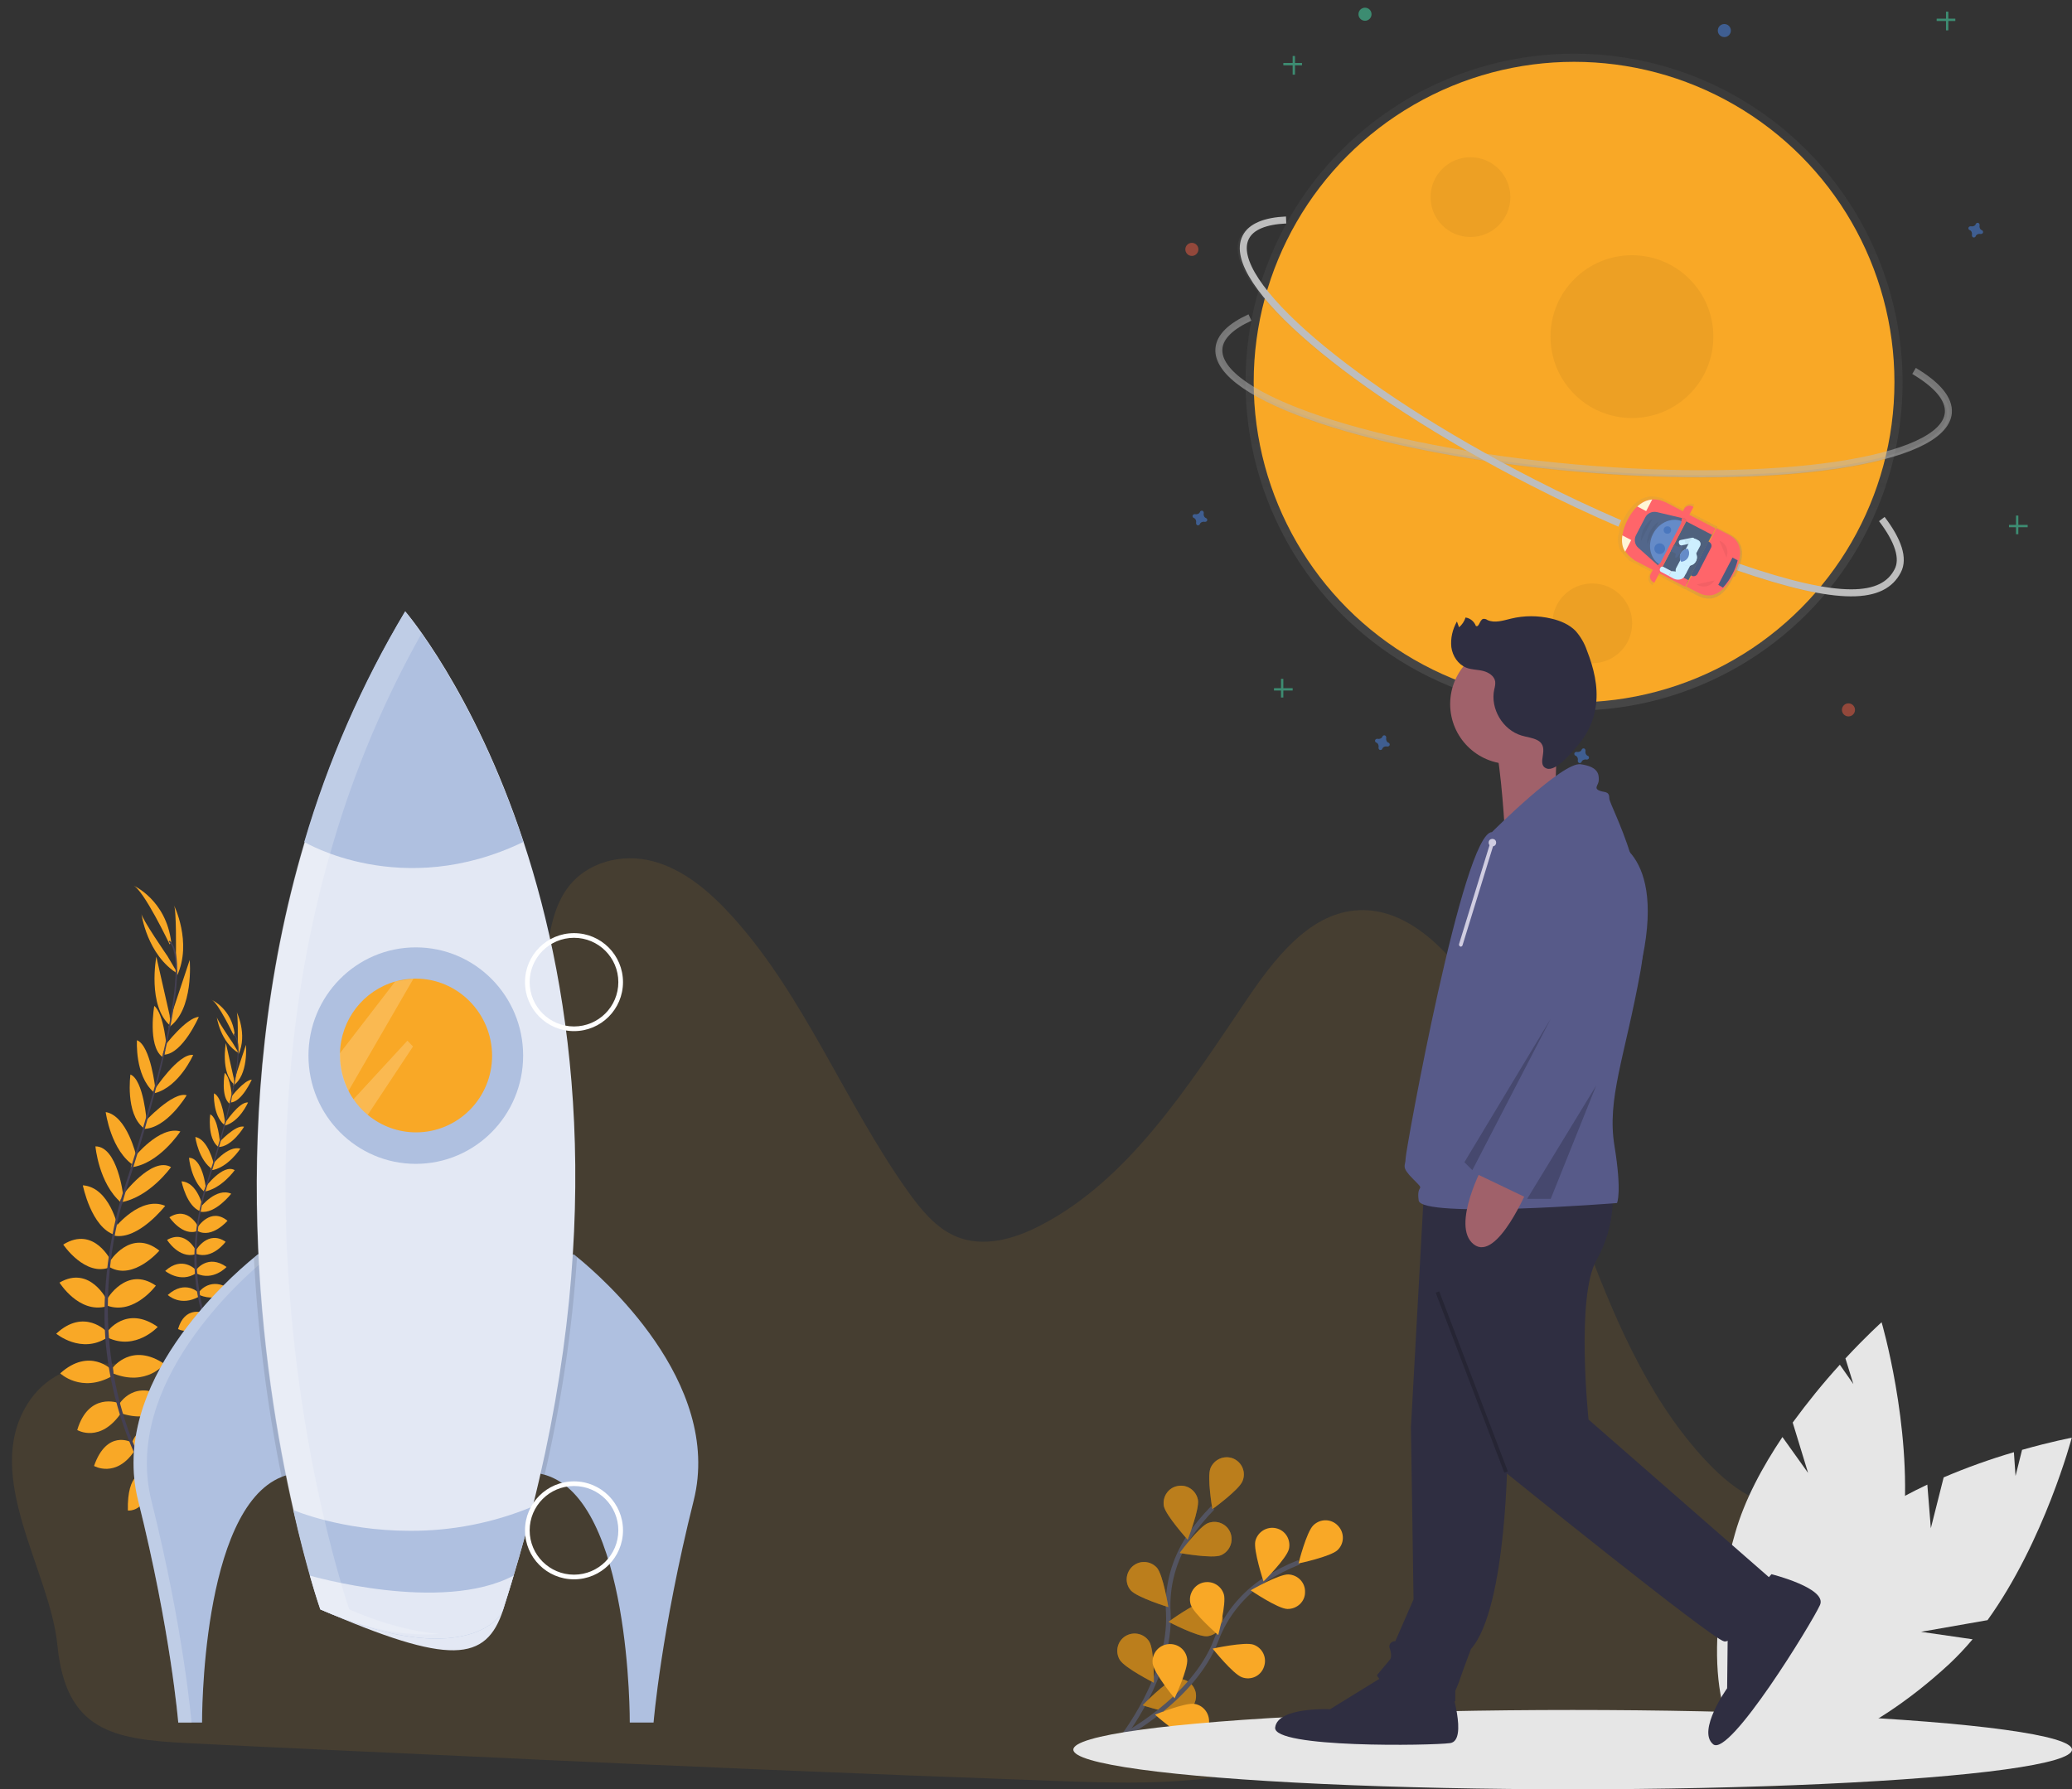 <?xml version="1.0" encoding="utf-8"?>
<!-- Generator: Adobe Illustrator 24.1.1, SVG Export Plug-In . SVG Version: 6.00 Build 0)  -->
<svg version="1.1" xmlns="http://www.w3.org/2000/svg" xmlns:xlink="http://www.w3.org/1999/xlink" x="0px" y="0px"
	 viewBox="0 0 888 767" style="enable-background:new 0 0 888 767;" xml:space="preserve">
<rect x="0" y="0" width="888" height="767" fill="#333333" stroke="none"/>
<style type="text/css">
	.st0{opacity:0.1;fill:#F9A826;enable-background:new    ;}
	.st1{fill:#F9A826;}
	.st2{fill:#444053;}
	.st3{fill:#AFC0E0;}
	.st4{opacity:0.2;fill:#FFFFFF;enable-background:new    ;}
	.st5{opacity:0.1;enable-background:new    ;}
	.st6{fill:#E3E8F4;}
	.st7{fill:none;stroke:#535461;stroke-width:2;stroke-miterlimit:10;}
	.st8{opacity:0.25;enable-background:new    ;}
	.st9{fill:url(#SVGID_1_);}
	.st10{opacity:5.000000e-02;enable-background:new    ;}
	.st11{fill:url(#SVGID_2_);}
	.st12{opacity:0.5;fill:none;stroke:#BDBDBD;stroke-width:3;stroke-miterlimit:10;enable-background:new    ;}
	.st13{fill:url(#SVGID_3_);}
	.st14{fill:none;stroke:#BDBDBD;stroke-width:3;stroke-miterlimit:10;}
	.st15{fill:url(#SVGID_4_);}
	.st16{opacity:0.5;}
	.st17{fill:#47E6B1;}
	.st18{opacity:0.5;fill:#4D8AF0;enable-background:new    ;}
	.st19{opacity:0.5;fill:#F55F44;enable-background:new    ;}
	.st20{opacity:0.5;fill:#47E6B1;enable-background:new    ;}
	.st21{fill:url(#SVGID_5_);}
	.st22{fill:#4F617D;}
	.st23{fill:#FF656A;}
	.st24{fill:#4A5C81;}
	.st25{fill:#FF6469;}
	.st26{fill:#FFF6D5;}
	.st27{fill:#53678B;}
	.st28{fill:#658BC8;}
	.st29{fill:#4A77BE;}
	.st30{fill:#CDEFFF;}
	.st31{fill:#FFFFFF;}
	.st32{fill:#E6E6E6;}
	.st33{fill:#2F2E41;}
	.st34{fill:#A0616A;}
	.st35{fill:#575A89;}
	.st36{opacity:0.2;enable-background:new    ;}
	.st37{fill:#D0CDE1;}
	.st38{fill:none;}
</style>
<g id="Layer_8">
	<path class="st0" d="M11.6,602.1c14.9-24.3,48.5-20.1,72.4-7.4s47.7,31.6,73.9,28c22.1-3.1,40.3-22.4,50.1-44.6
		c9.8-22.3,12.7-47.4,15.4-72c3.5-30.9,6.9-61.8,10.4-92.8c1.3-11.3,2.8-23.3,9.1-32.2c8.4-11.8,23.8-15.4,37-11.9
		c13.2,3.5,24.4,13.1,34,23.7c30.8,34,48.3,80,75.2,117.8c5.5,7.7,11.7,15.3,19.9,19c11.8,5.4,25.4,1.6,36.9-4.4
		c37.6-19.4,62.9-59,87.8-95.9c12.1-18,26.8-37.2,46.9-39.1c21.2-2.1,39.5,15.9,52,35c39.9,61.4,48.5,145.3,96.7,198.9
		c6,6.6,12.6,12.8,20.2,16.9c2.5,1.4,5.1,2.5,7.8,3.4c42.1,14.6,56.1,73,25,107.7c-0.7,0.7-1.4,1.5-2.1,2.2
		c-4.6,4.9-9.9,9.5-16.1,10.9c-5.8,1.3-11.8-0.2-17.6-1.9c-36.8-10.7-73.1-27.2-111.2-26.4c-37,0.7-72.1,17.8-108.7,24
		c-24.6,4.1-49.7,3.3-74.5,2.4c-82.9-3-165.7-6.4-248.6-10.4c-41.1-1.9-82.3-3.7-123.4-5.8c-31.7-1.6-51.9-5.3-55.5-42
		C21.4,673.1-7.5,633.2,11.6,602.1z"/>
</g>
<g id="Layer_7">
	<path class="st1" d="M69.1,642.6c0,0,8.5-1.9,14,3.8c0,0-3.6,3.2-12-0.4L69.1,642.6z"/>
	<path class="st1" d="M68.2,642.5c0,0-5,7.2-1.8,14.6c0,0,4.3-2.1,4.2-11.3L68.2,642.5z"/>
	<path class="st1" d="M62.5,631.7c0,0,3-6.6,17.3,1.4c0,0-1.5,4.4-7.6,4.5S64.3,634.9,62.5,631.7z"/>
	<path class="st1" d="M61.6,631.3c0,0-7.2-0.3-6.8,16.2c0,0,4.6,0.6,7.4-4.8C65.1,637.2,63.6,634.4,61.6,631.3z"/>
	<path class="st1" d="M56.6,618.4c0,0,3.2-11.5,18.3-4.5c0,0-2.6,10.5-16.6,8.2L56.6,618.4z"/>
	<path class="st1" d="M51,602c0,0,6.8-11.8,20.9-2.2c0,0-4,10.9-19.5,6.2L51,602z"/>
	<path class="st1" d="M48.4,586.2c0,0,8.1-11,22.1-1.5c0,0-7.7,9.7-21.9,4.1L48.4,586.2z"/>
	<path class="st1" d="M46,570.8c0,0,8.2-11.5,21.6-2c0,0-9.4,10.3-21.4,4.6L46,570.8z"/>
	<path class="st1" d="M45.8,557c0,0,8.4-14.6,21-5.9c0,0-9.3,12.7-20.8,8.6L45.8,557z"/>
	<path class="st1" d="M47,540.8c0,0,9-14.5,21.3-4.7c0,0-11,12.8-21.1,7.2L47,540.8z"/>
	<path class="st1" d="M49.3,526.2c0,0,10.9-13.8,21.5-9.3c0,0-11.4,14.7-21.8,12.8L49.3,526.2z"/>
	<path class="st1" d="M52.5,512.4c0,0,12.5-16.9,20.8-12.1c0,0-9.2,13-21.6,15.1L52.5,512.4z"/>
	<path class="st1" d="M57.4,496.2c0,0,11-13.8,19.9-11.2c0,0-9.3,14.2-21.3,15.4L57.4,496.2z"/>
	<path class="st1" d="M61.8,481.1c0,0,12.3-13.4,18.2-11.6c0,0-8.6,14.5-18.6,14.4L61.8,481.1z"/>
	<path class="st1" d="M66.2,467.1c0,0,10.3-15.7,16.6-14.9c0,0-6,13.7-16.5,16.4L66.2,467.1z"/>
	<path class="st1" d="M70.6,448.3c0,0,9.2-12.1,14.6-12.4c0,0-6.9,15.8-14.8,16.2L70.6,448.3z"/>
	<path class="st1" d="M73.2,435.9l8.1-24.4c0,0,1.9,21.5-9,28.9L73.2,435.9z"/>
	<path class="st1" d="M75.4,409.4c0,0,0.3-20-0.9-21.5c0,0,8,16,1.4,30.3L75.4,409.4z"/>
	<path class="st1" d="M56.2,618.2c0,0-10.4-5.6-15.9,10.2c0,0,9.3,5.4,17.3-6.4L56.2,618.2z"/>
	<path class="st1" d="M50.7,601.4c0,0-12.7-4.8-17.6,11.6c0,0,9.9,5.9,19-7.6L50.7,601.4z"/>
	<path class="st1" d="M47.9,587.2c0,0-9.5-9.8-22.1,1.5c0,0,9,8.6,22.2,1.2L47.9,587.2z"/>
	<path class="st1" d="M45.7,570.8c0,0-9.6-10.3-21.6,0.9c0,0,10.7,8.9,21.8,1.7L45.7,570.8z"/>
	<path class="st1" d="M45.9,557.4c0,0-7.3-15.2-20.4-7.6c0,0,8.3,13.4,20.1,10.2L45.9,557.4z"/>
	<path class="st1" d="M47.7,540.7c0,0-7.3-15.5-20.6-7.2c0,0,9.4,14,20.1,9.7L47.7,540.7z"/>
	<path class="st1" d="M50.6,526.2c0,0-3.6-17.3-15.1-18.1c0,0,3.6,18.2,13.8,21.3L50.6,526.2z"/>
	<path class="st1" d="M52.8,512.4c0,0-2.4-21-11.9-21c0,0,1.4,15.9,11,24.1L52.8,512.4z"/>
	<path class="st1" d="M58.4,495.5c0,0-4-17.3-13.1-18.8c0,0,2.2,16.9,12.5,23.2L58.4,495.5z"/>
	<path class="st1" d="M62.9,481.1c0,0-1.3-18.2-7-20.5c0,0-2.3,16.7,5.6,22.9L62.9,481.1z"/>
	<path class="st1" d="M66.6,466.9c0,0-2-18.7-7.9-21c0,0-1,15,7.1,22.2L66.6,466.9z"/>
	<path class="st1" d="M71.5,449.8c0,0-1.1-15.2-5.4-18.6c0,0-2.9,17,3.4,21.8L71.5,449.8z"/>
	<path class="st1" d="M72.7,435.2L67,410.1c0,0-4,21.2,6.1,29.7L72.7,435.2z"/>
	<path class="st1" d="M71.8,409.9c0,0-11.3-16.4-11.2-18.3c0,0,2.3,17.8,15.7,25.9L71.8,409.9z"/>
	<path class="st1" d="M72.7,404.8c0,0-11.2-23.6-15.7-25.3c0,0,14.2,6.1,16.4,24.5L72.7,404.8z"/>
	<path class="st2" d="M70.4,452.2l-0.6-0.2c6.3-27.2,7.2-44.4,2.5-48.3l0.4-0.5C77.7,407.4,76.9,424.3,70.4,452.2z"/>
	<path class="st2" d="M52.3,516.2l-1-0.3c0.7-2.5,1.5-5.1,2.3-7.6c7.1-21.9,12.9-42.1,16.5-57.7l0.8-0.5
		c-3.6,15.6-9.3,36.6-16.4,58.5C53.7,511.2,53,513.7,52.3,516.2z"/>
	<path class="st2" d="M82.5,661.7c-0.1-0.1-14.3-14.2-25.1-39.1c-6.4-14.6-10.4-30.1-12-45.9c-1.9-19.8,0.7-42.2,6.4-62.8l0.8,0.9
		c-12.8,46.2-4,84.5,5.9,107.2c10.7,24.6,24.7,38.5,24.9,38.7L82.5,661.7z"/>
	<path class="st1" d="M98.1,587.7c0,0,5.1-1.2,8.5,2.3c0,0-2.2,1.9-7.2-0.2L98.1,587.7z"/>
	<path class="st1" d="M97.5,587.6c0,0-3,4.3-1.1,8.8c0,0,2.6-1.3,2.6-6.8L97.5,587.6z"/>
	<path class="st1" d="M94.1,581.1c0,0,1.8-4,10.5,0.8c0,0-0.9,2.7-4.6,2.7C96.3,584.6,95.2,583,94.1,581.1z"/>
	<path class="st1" d="M93.5,580.8c0,0-4.3-0.2-4.1,9.8c0,0,2.8,0.4,4.5-2.9C95.6,584.4,94.7,582.7,93.5,580.8z"/>
	<path class="st1" d="M90.5,573.1c0,0,2-6.9,11.1-2.7c0,0-1.6,6.3-10,5L90.5,573.1z"/>
	<path class="st1" d="M87.1,563.1c0,0,4.1-7.1,12.6-1.3c0,0-2.4,6.6-11.8,3.7L87.1,563.1z"/>
	<path class="st1" d="M85.5,553.6c0,0,4.9-6.6,13.3-0.9c0,0-4.7,5.8-13.2,2.5L85.5,553.6z"/>
	<path class="st1" d="M84.1,544.3c0,0,5-6.9,13-1.2c0,0-5.7,6.2-12.9,2.8L84.1,544.3z"/>
	<path class="st1" d="M84,535.9c0,0,5.1-8.8,12.7-3.6c0,0-5.6,7.7-12.6,5.2L84,535.9z"/>
	<path class="st1" d="M84.7,526.1c0,0,5.5-8.8,12.8-2.8c0,0-6.6,7.7-12.8,4.4L84.7,526.1z"/>
	<path class="st1" d="M86.1,517.3c0,0,6.6-8.4,13-5.6c0,0-6.9,8.9-13.2,7.7L86.1,517.3z"/>
	<path class="st1" d="M88,508.9c0,0,7.6-10.2,12.6-7.3c0,0-5.6,7.9-13,9.2L88,508.9z"/>
	<path class="st1" d="M91,499.2c0,0,6.7-8.4,12-6.8c0,0-5.6,8.6-12.8,9.3L91,499.2z"/>
	<path class="st1" d="M93.6,490c0,0,7.4-8.1,11-7c0,0-5.2,8.8-11.2,8.7L93.6,490z"/>
	<path class="st1" d="M96.3,481.6c0,0,6.2-9.5,10-9c0,0-3.6,8.3-10,9.9L96.3,481.6z"/>
	<path class="st1" d="M99,470.3c0,0,5.6-7.3,8.9-7.5c0,0-4.2,9.5-9,9.8L99,470.3z"/>
	<path class="st1" d="M100.5,462.7l4.9-14.8c0,0,1.2,13-5.5,17.5L100.5,462.7z"/>
	<path class="st1" d="M101.9,446.7c0,0,0.2-12.1-0.5-13c0,0,4.8,9.7,0.8,18.3L101.9,446.7z"/>
	<path class="st1" d="M90.2,572.9c0,0-6.3-3.4-9.6,6.2c0,0,5.6,3.2,10.5-3.8L90.2,572.9z"/>
	<path class="st1" d="M86.9,562.7c0,0-7.7-2.9-10.6,7c0,0,6,3.6,11.5-4.6L86.9,562.7z"/>
	<path class="st1" d="M85.2,554.2c0,0-5.7-5.9-13.3,0.9c0,0,5.4,5.2,13.4,0.7L85.2,554.2z"/>
	<path class="st1" d="M83.9,544.3c0,0-5.8-6.2-13.1,0.5c0,0,6.5,5.4,13.2,1L83.9,544.3z"/>
	<path class="st1" d="M84,536.1c0,0-4.4-9.2-12.4-4.6c0,0,5,8.1,12.1,6.2L84,536.1z"/>
	<path class="st1" d="M85.1,526.1c0,0-4.4-9.4-12.5-4.3c0,0,5.7,8.5,12.2,5.8L85.1,526.1z"/>
	<path class="st1" d="M86.9,517.3c0,0-2.2-10.5-9.1-10.9c0,0,2.2,11,8.3,12.9L86.9,517.3z"/>
	<path class="st1" d="M88.2,509c0,0-1.4-12.7-7.2-12.7c0,0,0.8,9.6,6.6,14.6L88.2,509z"/>
	<path class="st1" d="M91.6,498.8c0,0-2.4-10.5-7.9-11.4c0,0,1.4,10.2,7.6,14L91.6,498.8z"/>
	<path class="st1" d="M94.3,490.1c0,0-0.8-11-4.2-12.4c0,0-1.4,10.1,3.4,13.9L94.3,490.1z"/>
	<path class="st1" d="M96.5,481.4c0,0-1.2-11.3-4.8-12.7c0,0-0.6,9.1,4.3,13.4L96.5,481.4z"/>
	<path class="st1" d="M99.5,471.1c0,0-0.6-9.2-3.2-11.2c0,0-1.8,10.3,2.1,13.2L99.5,471.1z"/>
	<path class="st1" d="M100.2,462.3l-3.4-15.2c0,0-2.4,12.8,3.7,17.9L100.2,462.3z"/>
	<path class="st1" d="M99.7,447c0,0-6.8-9.9-6.8-11.1c0,0,1.4,10.8,9.5,15.6L99.7,447z"/>
	<path class="st1" d="M100.2,443.9c0,0-6.8-14.3-9.5-15.3c0,0,8.6,3.7,9.9,14.8L100.2,443.9z"/>
	<path class="st2" d="M98.9,472.6l-0.4-0.1c3.9-16.5,4.4-26.8,1.5-29.2l0.3-0.3C103.3,445.5,102.8,455.7,98.9,472.6z"/>
	<path class="st2" d="M87.9,511.3l-0.6-0.2c0.4-1.5,0.9-3,1.4-4.5c4.3-13.2,7.8-25.5,10-34.9l0.5-0.3c-2.2,9.4-5.6,22.1-9.9,35.4
		C88.8,508.3,88.3,509.8,87.9,511.3z"/>
	<path class="st2" d="M106.1,599.2c-0.1-0.1-8.6-8.6-15.2-23.6c-3.8-8.8-6.3-18.2-7.2-27.7c-1.2-12,0.4-25.5,3.9-38l0.5,0.5
		c-7.8,28-2.4,51.1,3.6,64.8c6.5,14.9,14.9,23.3,15,23.4L106.1,599.2z"/>
	<path class="st3" d="M125.5,631.7c-1.6,0.3-3.3,0.8-4.8,1.4C86,647,86.6,738.4,86.6,738.4H76.4c0,0-3.2-39.2-17.2-95.2
		c-12.6-50.4,39.1-95.5,49.6-104.1c1.2-1,1.8-1.5,1.8-1.5C162.7,557,125.5,631.7,125.5,631.7z"/>
	<path class="st4" d="M114.4,539.3c-1.2-0.6-2.4-1.1-3.8-1.6c0,0-0.6,0.5-1.8,1.5c-10.5,8.6-62.2,53.7-49.6,104.1
		c14,56,17.2,95.2,17.2,95.2h5.7c0,0-3.2-39.2-17.2-95.2C52.4,593.1,103.6,548.1,114.4,539.3z"/>
	<path class="st3" d="M297.3,643.2c-14,56-17.2,95.2-17.2,95.2h-10.2c0,0,0.6-95.5-36.4-106.2c-0.8-0.2-1.6-0.4-2.4-0.6
		c0,0-37.2-74.6,14.8-93.9c0,0,0.5,0.4,1.5,1.2C257,546.7,310,592.3,297.3,643.2z"/>
	<path class="st5" d="M125.5,631.7c-1.6,0.3-3.3,0.8-4.8,1.4c-6.3-30.9-10.2-62.3-11.9-93.9c1.2-1,1.8-1.5,1.8-1.5
		C162.7,557,125.5,631.7,125.5,631.7z"/>
	<path class="st5" d="M247.3,538.9c-2.1,31.5-6.8,62.7-13.9,93.4c-0.8-0.2-1.6-0.4-2.4-0.6c0,0-37.2-74.6,14.8-93.9
		C245.8,537.7,246.4,538.1,247.3,538.9z"/>
	<path class="st6" d="M228.3,645.8c-3.6,14.3-7.8,29-12.6,44.1c-7.3,22.6-22.9,24.1-78.3,0c0,0-5.5-15.8-11.6-42.5
		c-13.4-58.9-29.5-171.1,4.8-286.4c10.2-34.7,24.7-67.9,43.1-98.9c0,0,29.3,33.9,50.7,98.8S259.4,521.8,228.3,645.8z"/>
	<ellipse class="st3" cx="178.2" cy="452.5" rx="46" ry="46.4"/>
	<path class="st1" d="M210.9,452.5c0,18.2-14.6,32.9-32.6,32.9c-7.5,0-14.8-2.6-20.7-7.5c-2.3-1.9-4.4-4.2-6.1-6.7
		c-0.8-1.1-1.5-2.3-2.1-3.5c-2.4-4.7-3.7-10-3.7-15.3c0-0.3,0-0.5,0-0.8c0.3-14.5,10-27,23.8-30.9c2.6-0.7,5.2-1.1,7.9-1.2h1
		C196.2,419.6,210.8,434.3,210.9,452.5C210.9,452.5,210.9,452.5,210.9,452.5z"/>
	<path class="st3" d="M224.3,360.9c-52.2,25.2-93.9,0-93.9,0c10.2-34.7,24.7-67.9,43.2-98.8C173.6,262.1,202.8,296,224.3,360.9z"/>
	<path class="st3" d="M228.3,645.8c-2.4,9.7-5.2,19.6-8.2,29.6c-1.4,4.8-2.9,9.6-4.5,14.5c-2.4,7.3-22.9,24.1-78.3,0
		c0,0-1.8-5.1-4.5-14.5c-2-7.1-4.5-16.5-7.1-28.1c0,0,20.6,8.9,49.9,8.9C193.6,656.3,211.5,652.8,228.3,645.8z"/>
	<path class="st6" d="M220.1,675.4c-1.4,4.8-2.9,9.6-4.5,14.5c-2.4,7.3-22.9,24.1-78.3,0c0,0-1.8-5.1-4.5-14.5
		C132.8,675.4,189.2,691.8,220.1,675.4z"/>
	<path class="st4" d="M169.4,420.7L169.4,420.7l-23.8,30.9c0,0.3,0,0.5,0,0.8c0,5.3,1.3,10.6,3.7,15.3l27.9-48.2L169.4,420.7z"/>
	<path class="st4" d="M177,448.6l-19.4,29.3c-2.3-1.9-4.4-4.2-6.1-6.7l23.1-25.1L177,448.6z"/>
	<path class="st4" d="M149.7,689.9c0,0-5.5-15.8-11.6-42.5c-13.4-58.9-29.5-171.1,4.8-286.4c9.2-31.2,21.9-61.2,37.8-89.5
		c-4.3-6.2-7.1-9.3-7.1-9.3c-18.5,31-33,64.2-43.2,98.8c-34.2,115.3-18.2,227.5-4.8,286.4c6.1,26.8,11.6,42.5,11.6,42.5
		c21.9,9.5,38.7,11.5,51.1,10.5C177.8,699.5,165,696.5,149.7,689.9z"/>
</g>
<g id="Layer_6">
</g>
<g id="Layer_5">
	<path class="st7" d="M480.3,745.7c0,0,21.8-27.2,20.4-54.4c-0.7-11.4,2.4-22.7,8.7-32.3c3-4.5,6.5-8.7,10.3-12.6"/>
	<path class="st1" d="M518.8,629.3c-1.6,3.8,0.8,17.6,0.8,17.6s11.4-8.2,12.9-12c1.6-3.8-0.2-8.1-4-9.7
		C524.7,623.7,520.4,625.5,518.8,629.3L518.8,629.3L518.8,629.3z"/>
	<path class="st1" d="M498.8,645.6c0.8,4,10.2,14.4,10.2,14.4s5.1-13,4.4-17.1c-0.8-4-4.6-6.7-8.7-5.9
		C500.7,637.7,498.1,641.6,498.8,645.6L498.8,645.6z"/>
	<path class="st1" d="M484.6,681.7c2.7,3.1,16.1,7.2,16.1,7.2s-2.2-13.8-4.9-16.9c-2.8-3-7.4-3.3-10.5-0.5
		C482.4,674.2,482,678.7,484.6,681.7L484.6,681.7z"/>
	<path class="st1" d="M479.9,711.5c2.1,3.5,14.6,9.8,14.6,9.8s0.2-14-1.9-17.5c-2.1-3.5-6.7-4.6-10.2-2.5
		C478.9,703.4,477.8,708,479.9,711.5z"/>
	<path class="st1" d="M523.2,666.7c-3.8,1.5-17.6-1-17.6-1s8.3-11.3,12.1-12.8c3.8-1.5,8.1,0.3,9.6,4.1S527,665.1,523.2,666.7
		L523.2,666.7z"/>
	<path class="st1" d="M517.3,701.4c-4.1,0.3-16.5-6.2-16.5-6.2s11.3-8.3,15.4-8.6c4.1-0.2,7.6,2.9,7.8,7
		C524.2,697.5,521.3,701,517.3,701.4z"/>
	<path class="st1" d="M507,734.3c-4,1-17.3-3.3-17.3-3.3s9.7-10.1,13.7-11.1c4-1,8,1.4,9,5.4C513.3,729.3,510.9,733.3,507,734.3z"/>
	<path class="st8" d="M518.8,629.3c-1.6,3.8,0.8,17.6,0.8,17.6s11.4-8.2,12.9-12c1.6-3.8-0.2-8.1-4-9.7
		C524.7,623.7,520.4,625.5,518.8,629.3L518.8,629.3L518.8,629.3z"/>
	<path class="st8" d="M498.8,645.6c0.8,4,10.2,14.4,10.2,14.4s5.1-13,4.4-17.1c-0.8-4-4.6-6.7-8.7-5.9
		C500.7,637.7,498.1,641.6,498.8,645.6L498.8,645.6z"/>
	<path class="st8" d="M484.6,681.7c2.7,3.1,16.1,7.2,16.1,7.2s-2.2-13.8-4.9-16.9c-2.8-3-7.4-3.3-10.5-0.5
		C482.4,674.2,482,678.7,484.6,681.7L484.6,681.7z"/>
	<path class="st8" d="M479.9,711.5c2.1,3.5,14.6,9.8,14.6,9.8s0.2-14-1.9-17.5c-2.1-3.5-6.7-4.6-10.2-2.5
		C478.9,703.4,477.8,708,479.9,711.5z"/>
	<path class="st8" d="M523.2,666.7c-3.8,1.5-17.6-1-17.6-1s8.3-11.3,12.1-12.8c3.8-1.5,8.1,0.3,9.6,4.1S527,665.1,523.2,666.7
		L523.2,666.7z"/>
	<path class="st8" d="M517.3,701.4c-4.1,0.3-16.5-6.2-16.5-6.2s11.3-8.3,15.4-8.6c4.1-0.2,7.6,2.9,7.8,7
		C524.2,697.5,521.3,701,517.3,701.4z"/>
	<path class="st8" d="M507,734.3c-4,1-17.3-3.3-17.3-3.3s9.7-10.1,13.7-11.1c4-1,8,1.4,9,5.4C513.3,729.3,510.9,733.3,507,734.3z"/>
	<path class="st7" d="M480.5,744.6c0,0,31-16,40.7-41.5c4-10.7,11.4-19.8,21-26c4.6-2.9,9.4-5.4,14.5-7.4"/>
	<path class="st1" d="M562.9,653.8c-3,2.8-6.4,16.4-6.4,16.4s13.7-2.9,16.7-5.7c3-2.8,3.1-7.5,0.2-10.5
		C570.6,651,565.9,650.9,562.9,653.8L562.9,653.8L562.9,653.8z"/>
	<path class="st1" d="M538,660.6c-0.9,4,3.5,17.3,3.5,17.3s9.9-9.8,10.9-13.9c0.9-4-1.5-8-5.5-8.9C543,654.2,539,656.6,538,660.6
		L538,660.6z"/>
	<path class="st1" d="M510.3,687.8c1.2,3.9,11.8,13.1,11.8,13.1s3.6-13.6,2.4-17.5c-1.2-3.9-5.3-6.1-9.3-4.9
		C511.4,679.7,509.1,683.9,510.3,687.8L510.3,687.8z"/>
	<path class="st1" d="M494,713.1c0.5,4.1,9.4,14.9,9.4,14.9s5.9-12.7,5.4-16.8c-0.5-4.1-4.2-6.9-8.3-6.4S493.5,709,494,713.1
		L494,713.1z"/>
	<path class="st1" d="M551.7,689.7c-4.1-0.1-15.7-8-15.7-8s12.2-7,16.2-6.8c4.1,0.2,7.3,3.6,7.1,7.7
		C559.3,686.6,555.8,689.8,551.7,689.7L551.7,689.7z"/>
	<path class="st1" d="M532.3,719c-3.9-1.4-12.6-12.3-12.6-12.3s13.7-3,17.5-1.7c3.9,1.4,5.9,5.6,4.5,9.5
		C540.4,718.4,536.2,720.4,532.3,719L532.3,719z"/>
	<path class="st1" d="M509.5,745c-4-0.7-14.5-10-14.5-10s13-5.3,17-4.6c4,0.7,6.7,4.5,6.1,8.6S513.5,745.6,509.5,745L509.5,745
		L509.5,745z"/>
</g>
<g id="Layer_2">
	
		<linearGradient id="SVGID_1_" gradientUnits="userSpaceOnUse" x1="674.61" y1="463.362" x2="674.61" y2="744.965" gradientTransform="matrix(1 0 0 -1 0 768)">
		<stop  offset="0" style="stop-color:#808080;stop-opacity:0.25"/>
		<stop  offset="0.54" style="stop-color:#808080;stop-opacity:0.12"/>
		<stop  offset="1" style="stop-color:#808080;stop-opacity:0.1"/>
	</linearGradient>
	<circle class="st9" cx="674.6" cy="163.8" r="140.8"/>
	<circle class="st1" cx="674.6" cy="163.8" r="137.3"/>
	<circle class="st10" cx="630.2" cy="84.5" r="17.1"/>
	<circle class="st10" cx="682.4" cy="267.2" r="17.1"/>
	<circle class="st10" cx="699.4" cy="144.3" r="34.9"/>
	
		<linearGradient id="SVGID_2_" gradientUnits="userSpaceOnUse" x1="863.652" y1="486.415" x2="863.652" y2="554.456" gradientTransform="matrix(1 0 0 -1 -185 691.13)">
		<stop  offset="0" style="stop-color:#808080;stop-opacity:0.25"/>
		<stop  offset="0.54" style="stop-color:#808080;stop-opacity:0.12"/>
		<stop  offset="1" style="stop-color:#808080;stop-opacity:0.1"/>
	</linearGradient>
	<path class="st11" d="M729.8,204.7c-17.3,0-35.7-0.8-54.5-2.5c-41.8-3.7-80.7-11.1-109.7-20.7c-29.1-9.8-44.7-20.8-43.8-31
		c0.5-5.2,5-9.8,13.6-13.8l0.4,1c-8.2,3.8-12.6,8.1-13,12.9c-0.4,4.8,3.2,9.9,10.8,15.1c7.4,5.1,18.3,10.1,32.3,14.8
		c28.9,9.7,67.7,17,109.4,20.7c41.7,3.7,81.3,3.3,111.4-1.2c14.6-2.2,26.2-5.2,34.4-8.9c8.4-3.8,12.8-8.2,13.3-13
		c0.5-5.5-4.5-11.6-14.4-17.5l0.6-0.9c10.4,6.2,15.5,12.5,14.9,18.5c-0.9,10.3-18.2,18.4-48.6,22.9
		C770.4,203.5,750.9,204.7,729.8,204.7z"/>
	<path class="st12" d="M820.3,159c9.9,5.9,15.2,12,14.7,18c-1.8,20.7-73.3,31.2-159.6,23.6c-86.3-7.6-154.8-30.5-153-51.2
		c0.4-5.1,5.2-9.6,13.3-13.3"/>
	
		<linearGradient id="SVGID_3_" gradientUnits="userSpaceOnUse" x1="796.574" y1="466.187" x2="796.574" y2="597.27" gradientTransform="matrix(1 0 0 -1 -185 691.13)">
		<stop  offset="0" style="stop-color:#808080;stop-opacity:0.25"/>
		<stop  offset="0.54" style="stop-color:#808080;stop-opacity:0.12"/>
		<stop  offset="1" style="stop-color:#808080;stop-opacity:0.1"/>
	</linearGradient>
	<path class="st13" d="M692.2,224.9c-12.5-5.4-25.2-11.4-37.8-17.8c-37.4-19.1-70.7-40.5-93.9-60.4c-23.4-20-33.7-36-29-45.2
		c2.4-4.6,8.4-7.2,17.8-7.7l0.1,1.1c-9,0.4-14.7,2.8-16.9,7.1c-2.2,4.3-0.8,10.4,4.3,18.1c5,7.5,13.2,16.2,24.4,25.8
		c23.1,19.8,56.4,41.2,93.7,60.3c12.6,6.4,25.3,12.4,37.7,17.8L692.2,224.9z"/>
	<path class="st14" d="M694.2,224.4c-12.2-5.3-24.9-11.2-37.7-17.8c-77.2-39.5-132.1-86.4-122.6-104.9c2.3-4.6,8.4-7,17.3-7.4"/>
	
		<linearGradient id="SVGID_4_" gradientUnits="userSpaceOnUse" x1="964.71" y1="435.388" x2="964.71" y2="467.853" gradientTransform="matrix(1 0 0 -1 -185 691.13)">
		<stop  offset="0" style="stop-color:#808080;stop-opacity:0.25"/>
		<stop  offset="0.54" style="stop-color:#808080;stop-opacity:0.12"/>
		<stop  offset="1" style="stop-color:#808080;stop-opacity:0.1"/>
	</linearGradient>
	<path class="st15" d="M793.3,255.7c-11.3,0-27.3-3.7-48.8-11.1l0.4-1c41.1,14.2,61.4,14.7,68,1.9c2.5-4.9,0.2-12.4-6.8-21.6
		l0.9-0.6c7.3,9.7,9.7,17.3,6.9,22.7C810.5,252.5,803.9,255.7,793.3,255.7z"/>
	<path class="st14" d="M806.5,222.5c7,9.2,9.6,16.9,6.8,22.2c-6.3,12.2-24.6,13.5-68.6-1.7"/>
	<g class="st16">
		<rect x="549" y="291" class="st17" width="1" height="8"/>
		<rect x="546" y="295" class="st17" width="8" height="1"/>
	</g>
	<g class="st16">
		<rect x="834" y="5" class="st17" width="1" height="8"/>
		<rect x="830" y="8" class="st17" width="8" height="1"/>
	</g>
	<g class="st16">
		<rect x="864" y="221" class="st17" width="1" height="8"/>
		<rect x="861" y="225" class="st17" width="8" height="1"/>
	</g>
	<g class="st16">
		<rect x="554" y="24" class="st17" width="1" height="8"/>
		<rect x="550" y="27" class="st17" width="8" height="1"/>
	</g>
	<path class="st18" d="M595.1,318.4c-0.8-0.3-1.2-1.2-1-2.1c0-0.1,0-0.1,0-0.2l0,0c0-0.5-0.4-0.9-0.8-0.9c-0.3,0-0.5,0.1-0.7,0.3
		l0,0c0,0.1-0.1,0.1-0.1,0.2c-0.3,0.8-1.2,1.2-2.1,1c-0.1,0-0.1,0-0.2,0l0,0c-0.5,0-0.9,0.4-0.9,0.8c0,0.3,0.1,0.5,0.3,0.7l0,0
		c0.1,0,0.1,0.1,0.2,0.1c0.8,0.3,1.2,1.2,1,2.1c0,0.1,0,0.1,0,0.2l0,0c0,0.5,0.4,0.9,0.8,0.9c0.3,0,0.5-0.1,0.7-0.3l0,0
		c0-0.1,0.1-0.1,0.1-0.2c0.3-0.8,1.2-1.2,2.1-1c0.1,0,0.1,0,0.2,0l0,0c0.5,0,0.9-0.4,0.9-0.8c0-0.3-0.1-0.5-0.3-0.7l0,0
		C595.3,318.5,595.2,318.4,595.1,318.4z"/>
	<path class="st18" d="M680.5,324c-0.8-0.3-1.2-1.2-1-2.1c0-0.1,0-0.1,0-0.2l0,0c0-0.5-0.4-0.9-0.8-0.9c-0.3,0-0.5,0.1-0.7,0.3l0,0
		c0,0.1-0.1,0.1-0.1,0.2c-0.3,0.8-1.2,1.2-2.1,1c-0.1,0-0.1,0-0.2,0l0,0c-0.5,0-0.9,0.4-0.9,0.8c0,0.3,0.1,0.5,0.3,0.7l0,0
		c0.1,0,0.1,0.1,0.2,0.1c0.8,0.3,1.2,1.2,1,2.1c0,0.1,0,0.1,0,0.2l0,0c0,0.5,0.4,0.9,0.8,0.9c0.3,0,0.5-0.1,0.7-0.3l0,0
		c0-0.1,0.1-0.1,0.1-0.2c0.3-0.8,1.2-1.2,2.1-1c0.1,0,0.1,0,0.2,0l0,0c0.5,0,0.9-0.4,0.9-0.8c0-0.3-0.1-0.5-0.3-0.7l0,0
		C680.6,324.1,680.6,324,680.5,324z"/>
	<path class="st18" d="M849.4,98.7c-0.8-0.3-1.2-1.2-1-2.1c0-0.1,0-0.1,0-0.2l0,0c0-0.5-0.4-0.9-0.8-0.9c-0.3,0-0.5,0.1-0.7,0.3l0,0
		c0,0.1-0.1,0.1-0.1,0.2c-0.3,0.8-1.2,1.2-2.1,1c-0.1,0-0.1,0-0.2,0l0,0c-0.5,0-0.9,0.4-0.9,0.8c0,0.3,0.1,0.5,0.3,0.7l0,0
		c0.1,0,0.1,0.1,0.2,0.1c0.8,0.3,1.2,1.2,1,2.1c0,0.1,0,0.1,0,0.2l0,0c0,0.5,0.4,0.9,0.8,0.9c0.3,0,0.5-0.1,0.7-0.3l0,0
		c0-0.1,0.1-0.1,0.1-0.2c0.3-0.8,1.2-1.2,2.1-1c0.1,0,0.1,0,0.2,0l0,0c0.5,0,0.9-0.4,0.9-0.8c0-0.3-0.1-0.5-0.3-0.7l0,0
		C849.5,98.7,849.5,98.7,849.4,98.7z"/>
	<path class="st18" d="M516.9,222.1c-0.8-0.3-1.2-1.2-1-2.1c0-0.1,0-0.1,0-0.2l0,0c0-0.5-0.4-0.9-0.8-0.9c-0.3,0-0.5,0.1-0.7,0.3
		l0,0c0,0.1-0.1,0.1-0.1,0.2c-0.3,0.8-1.2,1.2-2.1,1c-0.1,0-0.1,0-0.2,0l0,0c-0.5,0-0.9,0.4-0.9,0.8c0,0.3,0.1,0.5,0.3,0.7l0,0
		c0.1,0,0.1,0.1,0.2,0.1c0.8,0.3,1.2,1.2,1,2.1c0,0.1,0,0.1,0,0.2l0,0c0,0.5,0.4,0.9,0.8,0.9c0.3,0,0.5-0.1,0.7-0.3l0,0
		c0-0.1,0.1-0.1,0.1-0.2c0.3-0.8,1.2-1.2,2.1-1c0.1,0,0.1,0,0.2,0l0,0c0.5,0,0.9-0.4,0.9-0.8c0-0.3-0.1-0.5-0.3-0.7l0,0
		C517,222.2,516.9,222.2,516.9,222.1z"/>
	<circle class="st19" cx="510.8" cy="106.9" r="2.8"/>
	<circle class="st18" cx="739" cy="13.1" r="2.8"/>
	<circle class="st20" cx="585" cy="6.1" r="2.8"/>
	<circle class="st19" cx="792.2" cy="304.3" r="2.8"/>
	
		<linearGradient id="SVGID_5_" gradientUnits="userSpaceOnUse" x1="296.083" y1="400.393" x2="296.083" y2="454.272" gradientTransform="matrix(0.461 -0.887 -0.887 -0.461 962.611 694.506)">
		<stop  offset="0" style="stop-color:#808080;stop-opacity:0.25"/>
		<stop  offset="0.54" style="stop-color:#808080;stop-opacity:0.12"/>
		<stop  offset="1" style="stop-color:#808080;stop-opacity:0.1"/>
	</linearGradient>
	<path class="st21" d="M726.2,216.2c-1.6-0.8-3.6-0.2-4.5,1.4l-0.3,0.7l-0.8-0.4l-6.9-3.6l-1.5-0.8c-0.2-0.1-0.4-0.2-0.7-0.1
		c-6.6-2.2-11.9,2-15.4,8.6l0,0c-1.2,2.3-2,4.7-2.4,7.3l-0.1,0c-0.4,2.7,0,5.3,1.3,7.4l0.1-0.2c0.7,1.1,1.5,2.1,2.5,2.9
		c0.1,0.3,0.3,0.5,0.5,0.7l9.5,4.9l-0.7,1.4c-0.8,1.6-0.2,3.6,1.4,4.5l0,0l2.2-4.4l11.7,6.1l0.8-1.5l0.8-1.5l1.1-2.4h0l-2.7,5.3
		l5.6,2.9c6.8,3.5,12-1,15.1-8v0l1-0.4l0,0l0,0v0l0,0l0,0l0.1-0.4l0,0c3.6-7.2,4.4-14-2.5-17.6l-5.6-2.9L733,232h0l1.6-3.2l0.7-1.4
		l0.8-1.6l-11.7-6.1L726.2,216.2L726.2,216.2z M708.4,241L708.4,241L708.4,241L708.4,241z"/>
	
		<rect x="710.6" y="229.8" transform="matrix(0.461 -0.887 0.887 0.461 180.26 768.911)" class="st22" width="24.9" height="12.5"/>
	<path class="st23" d="M743,246.1L743,246.1c-3.6,6.8-8.5,11.4-15.1,8l-5.3-2.7l13-24.9l5.3,2.7C747.4,232.6,746.6,239.2,743,246.1z
		"/>
	<path class="st24" d="M742.5,246.1L742.5,246.1L742.5,246.1z"/>
	<path class="st24" d="M738.4,251.9c1.6-1.7,3-3.7,4.1-5.9c1-1.8,1.7-3.8,2.2-5.8l-2.2-1.2l-6.1,11.7L738.4,251.9z"/>
	<path class="st24" d="M724.6,246.6l7.5-14.5l0,0l0.4,0.2c0.9,0.5,1.3,1.6,0.8,2.5l0,0l-5.8,11.2c-0.5,0.9-1.6,1.3-2.5,0.8l0,0
		L724.6,246.6L724.6,246.6z"/>
	<path class="st25" d="M699.8,237l0.3-0.5l0,0l23.5,12.2l0,0l-1.4,2.8l0,0l-21.3-11.1C699.6,239.7,699.1,238.2,699.8,237
		C699.8,237,699.8,237,699.8,237z"/>
	<path class="st25" d="M710.2,217l0.3-0.5c0.6-1.2,2.2-1.7,3.4-1.1l0,0l21.3,11.1l0,0l-1.4,2.8l0,0L710.2,217L710.2,217z"/>
	<path class="st23" d="M720.6,218.9l-12.9,24.9l-6.5-3.4c-7.2-3.7-7.2-10.8-3.6-17.7l0,0c3.6-6.9,9.3-11,16.5-7.2L720.6,218.9z"/>
	<path class="st26" d="M696.5,236.5l2.6-5l-3.8-2C694.9,232.1,695.2,234.5,696.5,236.5z"/>
	<path class="st26" d="M708.1,214.1l-2.6,5l-3.8-2C703.6,215.4,705.7,214.3,708.1,214.1z"/>
	<path class="st25" d="M707.4,246.1l1-1.9l0,0l2.8,1.4l0,0l-2.2,4.2l0,0l-0.5-0.3C707.3,248.8,706.8,247.3,707.4,246.1
		C707.4,246.1,707.4,246.1,707.4,246.1z"/>
	<path class="st25" d="M725.8,217.3l-2.2,4.1l0,0l-2.8-1.4l0,0l1-1.9c0.6-1.2,2.2-1.7,3.4-1.1l0,0L725.8,217.3L725.8,217.3z"/>
	<path class="st27" d="M722.3,222.4l-10.8,20.8l-9.4-8.4c-1.5-1.3-1.9-3.5-1-5.3l4-7.7c0.9-1.8,3-2.7,4.9-2.3L722.3,222.4z"/>
	<path class="st28" d="M711.9,242.4c-4.6-2.4-6.1-8.5-3.4-13.6c2.7-5.2,8.6-7.4,13.1-5"/>
	<polygon class="st23" points="723,222.8 712.2,243.5 710.2,242.5 711.6,241.3 720.5,224.3 720.9,221.7 	"/>
	<polygon class="st10" points="723,222.8 712.2,243.5 710.2,242.5 711.6,241.3 720.5,224.3 720.9,221.7 	"/>
	
		<rect x="716.7" y="233.7" transform="matrix(0.461 -0.887 0.887 0.461 178.367 764.215)" class="st27" width="3.1" height="3.1"/>
	<ellipse transform="matrix(0.461 -0.887 0.887 0.461 178.481 765.833)" class="st27" cx="719.6" cy="236" rx="3.1" ry="0.8"/>
	<path class="st10" d="M727.2,250.5c2.4,1.7,5.8,1,7.4-1.4c0.1-0.1,0.1-0.2,0.2-0.3"/>
	<path class="st10" d="M736.9,231.8c2.8,1,4.1,4.1,3.1,6.9c0,0.1-0.1,0.2-0.1,0.3"/>
	<path class="st10" d="M703.3,231.9c0,0-0.6-5.6,5-9.7"/>
	<path class="st10" d="M705.9,233.2c0,0-0.6-5.6,5-9.7"/>
	<circle class="st29" cx="711.3" cy="235.2" r="2.3"/>
	<circle class="st29" cx="714.6" cy="227.2" r="1.6"/>
	<path class="st30" d="M719.6,233l-0.1-0.4c-0.1-0.5,0.2-1,0.7-1.1l5-1c0.5-0.1,1,0.2,1.1,0.7c0,0,0,0,0,0l0.3,1.4l0,0l-6,1.2
		C720.2,233.8,719.7,233.5,719.6,233z"/>
	<path class="st10" d="M722.5,233.8l-0.5-2.3l0,0l2.7-0.6c1-0.2,2,0.5,2.2,1.5l0,0l0.1,0.4l0,0L722.5,233.8L722.5,233.8z"/>
	<path class="st30" d="M718.3,243.6l1.9-3.6l0,0l4.3,2.2l0,0l-1.9,3.6c-0.5,0.9-1.7,1.3-2.6,0.8l0,0l-0.8-0.4
		C718.2,245.7,717.9,244.6,718.3,243.6C718.3,243.6,718.3,243.6,718.3,243.6z"/>
	<path class="st30" d="M722.7,245.4l-0.8,1.7c-0.8,1.4-2.9,1.8-4.7,0.9l-2-1.1l1.1-2.1L722.7,245.4z"/>
	<path class="st30" d="M711.4,243.8l0.2-0.4c0.2-0.5,0.8-0.7,1.3-0.4l3.4,1.8l0,0l-1.1,2.1l0,0l-3.4-1.8
		C711.4,244.9,711.2,244.3,711.4,243.8z"/>
	<path class="st10" d="M722,242.2c0.7,0.4,1.5,0.5,2.3,0.3l0.1-0.2l-4.2-2.2C720.6,241.1,721.2,241.8,722,242.2z"/>
	<path class="st30" d="M728.6,234.1l-1.9,3.6l0,0l-4.3-2.2l0,0l1.9-3.6c0.5-0.9,1.7-1.3,2.6-0.8l0,0l0.8,0.4
		C728.8,232,729.1,233.2,728.6,234.1L728.6,234.1L728.6,234.1z"/>
	<path class="st10" d="M725.4,235.7c0.7,0.4,1.3,1,1.6,1.7l-0.1,0.2l-4.2-2.2C723.6,235.2,724.6,235.3,725.4,235.7z"/>
	<circle class="st30" cx="723.7" cy="238.9" r="3.6"/>
	<circle class="st30" cx="723.6" cy="238.9" r="3.6"/>
	<path class="st28" d="M720.3,237.2c-0.6,1.1-0.5,2.5,0.2,3.6c2-0.1,3.5-1.8,3.4-3.8c0-0.6-0.2-1.2-0.6-1.8
		C722.1,235.3,720.9,236.1,720.3,237.2z"/>
</g>
<g id="fcb9129a-8421-465f-8817-beceb46f7383">
	<path class="st31" d="M246,677c-11.6,0-21-9.4-21-21s9.4-21,21-21s21,9.4,21,21C267,667.6,257.6,677,246,677z M246,637
		c-10.5,0-19,8.5-19,19s8.5,19,19,19s19-8.5,19-19C265,645.5,256.5,637,246,637z"/>
	<path class="st31" d="M246,442c-11.6,0-21-9.4-21-21s9.4-21,21-21s21,9.4,21,21l0,0C267,432.6,257.6,442,246,442z M246,402
		c-10.5,0-19,8.5-19,19s8.5,19,19,19s19-8.5,19-19l0,0C265,410.5,256.5,402,246,402z"/>
	<path class="st32" d="M827.5,655.1l5.5-21.8c9.8-4.2,19.9-7.8,30.1-10.8l0.7,10.2l2.8-11.2c12.7-3.6,21.3-5.2,21.3-5.2
		s-11.7,44.3-36.1,78.2l-28.5,5l22.1,3.2c-3.1,3.7-6.4,7.2-9.9,10.5c-35.6,33-75.2,48.1-88.5,33.8s4.7-52.7,40.3-85.7
		c11-10.2,24.9-18.4,38.7-24.9L827.5,655.1z"/>
	<path class="st32" d="M774.9,631.4l-6.6-21.6c6.3-8.6,13-16.9,20.2-24.8l5.8,8.3l-3.4-11c9-9.7,15.5-15.5,15.5-15.5
		s12.9,44,9.5,85.6l-21.8,19l20.6-8.7c-0.7,4.8-1.7,9.5-3.1,14.1c-13.4,46.6-39.5,80.1-58.2,74.7s-23.2-47.6-9.8-94.2
		c4.1-14.5,11.8-28.6,20.3-41.3L774.9,631.4z"/>
	<ellipse class="st32" cx="674" cy="750" rx="214" ry="17"/>
	<path class="st33" d="M646.1,620.7c0,0,0,68.3-15.7,86.2c0,0-3.4,9-4.5,12.3c-0.6,1.9-1.4,3.8-2.2,5.6v4.5c0,0-30.2-3.4-33.6-11.2
		l5.6-6.7c0,0,1.1-1.1,0-4.5c-0.6-1.1-0.2-2.5,1-3.1c0.4-0.2,0.8-0.3,1.3-0.3l7.8-17.9l-1.1-73.9l5.6-101.8l48.1-2.2L646.1,620.7z"
		/>
	<path class="st33" d="M621.5,722.6c0,0,7.8,23.5,0,24.6s-76.1,2.2-75-6.7s23.5-7.8,23.5-7.8l23.5-14.5L621.5,722.6z"/>
	<path class="st33" d="M690.9,510c0,0,2.2,14.5-6.7,30.2s-3.4,68.3-3.4,68.3l79.4,69.4c0,0-15.7,26.9-21.3,25.7s-94-72.7-94-72.7
		l-34.7-116.4L690.9,510z"/>
	<path class="st33" d="M759.2,674.8c0,0,24,6,20.8,13.2s-38.8,65.5-45.8,59.7s6-24,6-24l0.3-27.6L759.2,674.8z"/>
	<circle class="st34" cx="647.2" cy="301.8" r="25.7"/>
	<path class="st34" d="M667.5,310.9l-1.1,33.1l-21.7,8.6c0,0-2.1-33.9-5.1-35.8S667.5,310.9,667.5,310.9z"/>
	<path class="st35" d="M639.4,356.7c0,0,30.2-30.2,38-29.1s7.8,4.5,7.8,6.7s-2.2,3.4,0,4.5s4.5,0,4.5,3.4s20.1,36.9,13.4,73.9
		s-14.5,54.8-11.2,75s1.1,24.6,1.1,24.6s-83.9,6.7-85-1.1s3.4-3.4-2.2-9s-3.4-5.6-3.4-9S627.1,356.7,639.4,356.7z"/>
	<path class="st34" d="M655.1,508.8c0,0-13.4,32.5-23.5,24.6s4.5-34.7,4.5-34.7L655.1,508.8z"/>
	<path class="st35" d="M687.5,358.9c0,0,26.3,3,16.5,51.3s-47.8,104.2-47.8,104.2l-25.7-12.3l33.6-66l-7.8-41.4
		C656.2,394.7,651.7,355.5,687.5,358.9z"/>
	<polygon class="st36" points="664.6,436.7 627.6,498.2 631,501.6 	"/>
	<polygon class="st36" points="684.1,465.3 654.5,513.9 664.6,513.9 	"/>
	<path class="st33" d="M658.9,317.3c-2.1-1.1-4.5-1.3-6.8-2c-8.1-2.4-13.5-11.6-11.7-19.8c0.3-1.1,0.5-2.2,0.4-3.3
		c-0.3-2.4-2.8-4-5.2-4.6s-5-0.5-7.2-1.4c-3.5-1.4-5.9-5-6.4-8.8c-0.4-3.8,0.5-7.6,2.4-11l0.9,2.5c1.3-1.1,2.3-2.6,2.8-4.2
		c2,0.3,3.7,1.7,4.4,3.6c1.4,0.8,1.6-2.5,3.1-3c0.7-0.1,1.4,0.1,1.9,0.5c3.1,1.4,6.7,0.2,10-0.6c5.7-1.4,11.7-1.4,17.5,0
		c3.8,0.9,7.6,2.5,10.3,5.3c2.1,2.4,3.8,5.3,4.8,8.3c2.9,7.4,4.9,15.4,3.9,23.3c-0.8,6.5-3.5,12.5-7.8,17.4
		c-2.2,2.6-9.4,11.5-13.4,9.9C658,327.5,664.7,320.4,658.9,317.3z"/>
	
		<rect x="630.4" y="551.1" transform="matrix(0.934 -0.356 0.356 0.934 -169.675 263.827)" class="st36" width="1.6" height="82.6"/>
	<circle class="st37" cx="639.6" cy="361.2" r="1.6"/>
	<line class="st38" x1="639.6" y1="361.2" x2="626" y2="405"/>
	<path class="st37" d="M626,405.8c0.3,0,0.7-0.2,0.8-0.6l13.5-43.8c0.1-0.4-0.1-0.9-0.5-1c-0.4-0.1-0.9,0.1-1,0.5l-13.5,43.8
		c-0.1,0.4,0.1,0.9,0.5,1C625.9,405.8,625.9,405.8,626,405.8L626,405.8z"/>
	<g id="Layer_3">
	</g>
	<g id="Layer_4">
	</g>
</g>
</svg>
